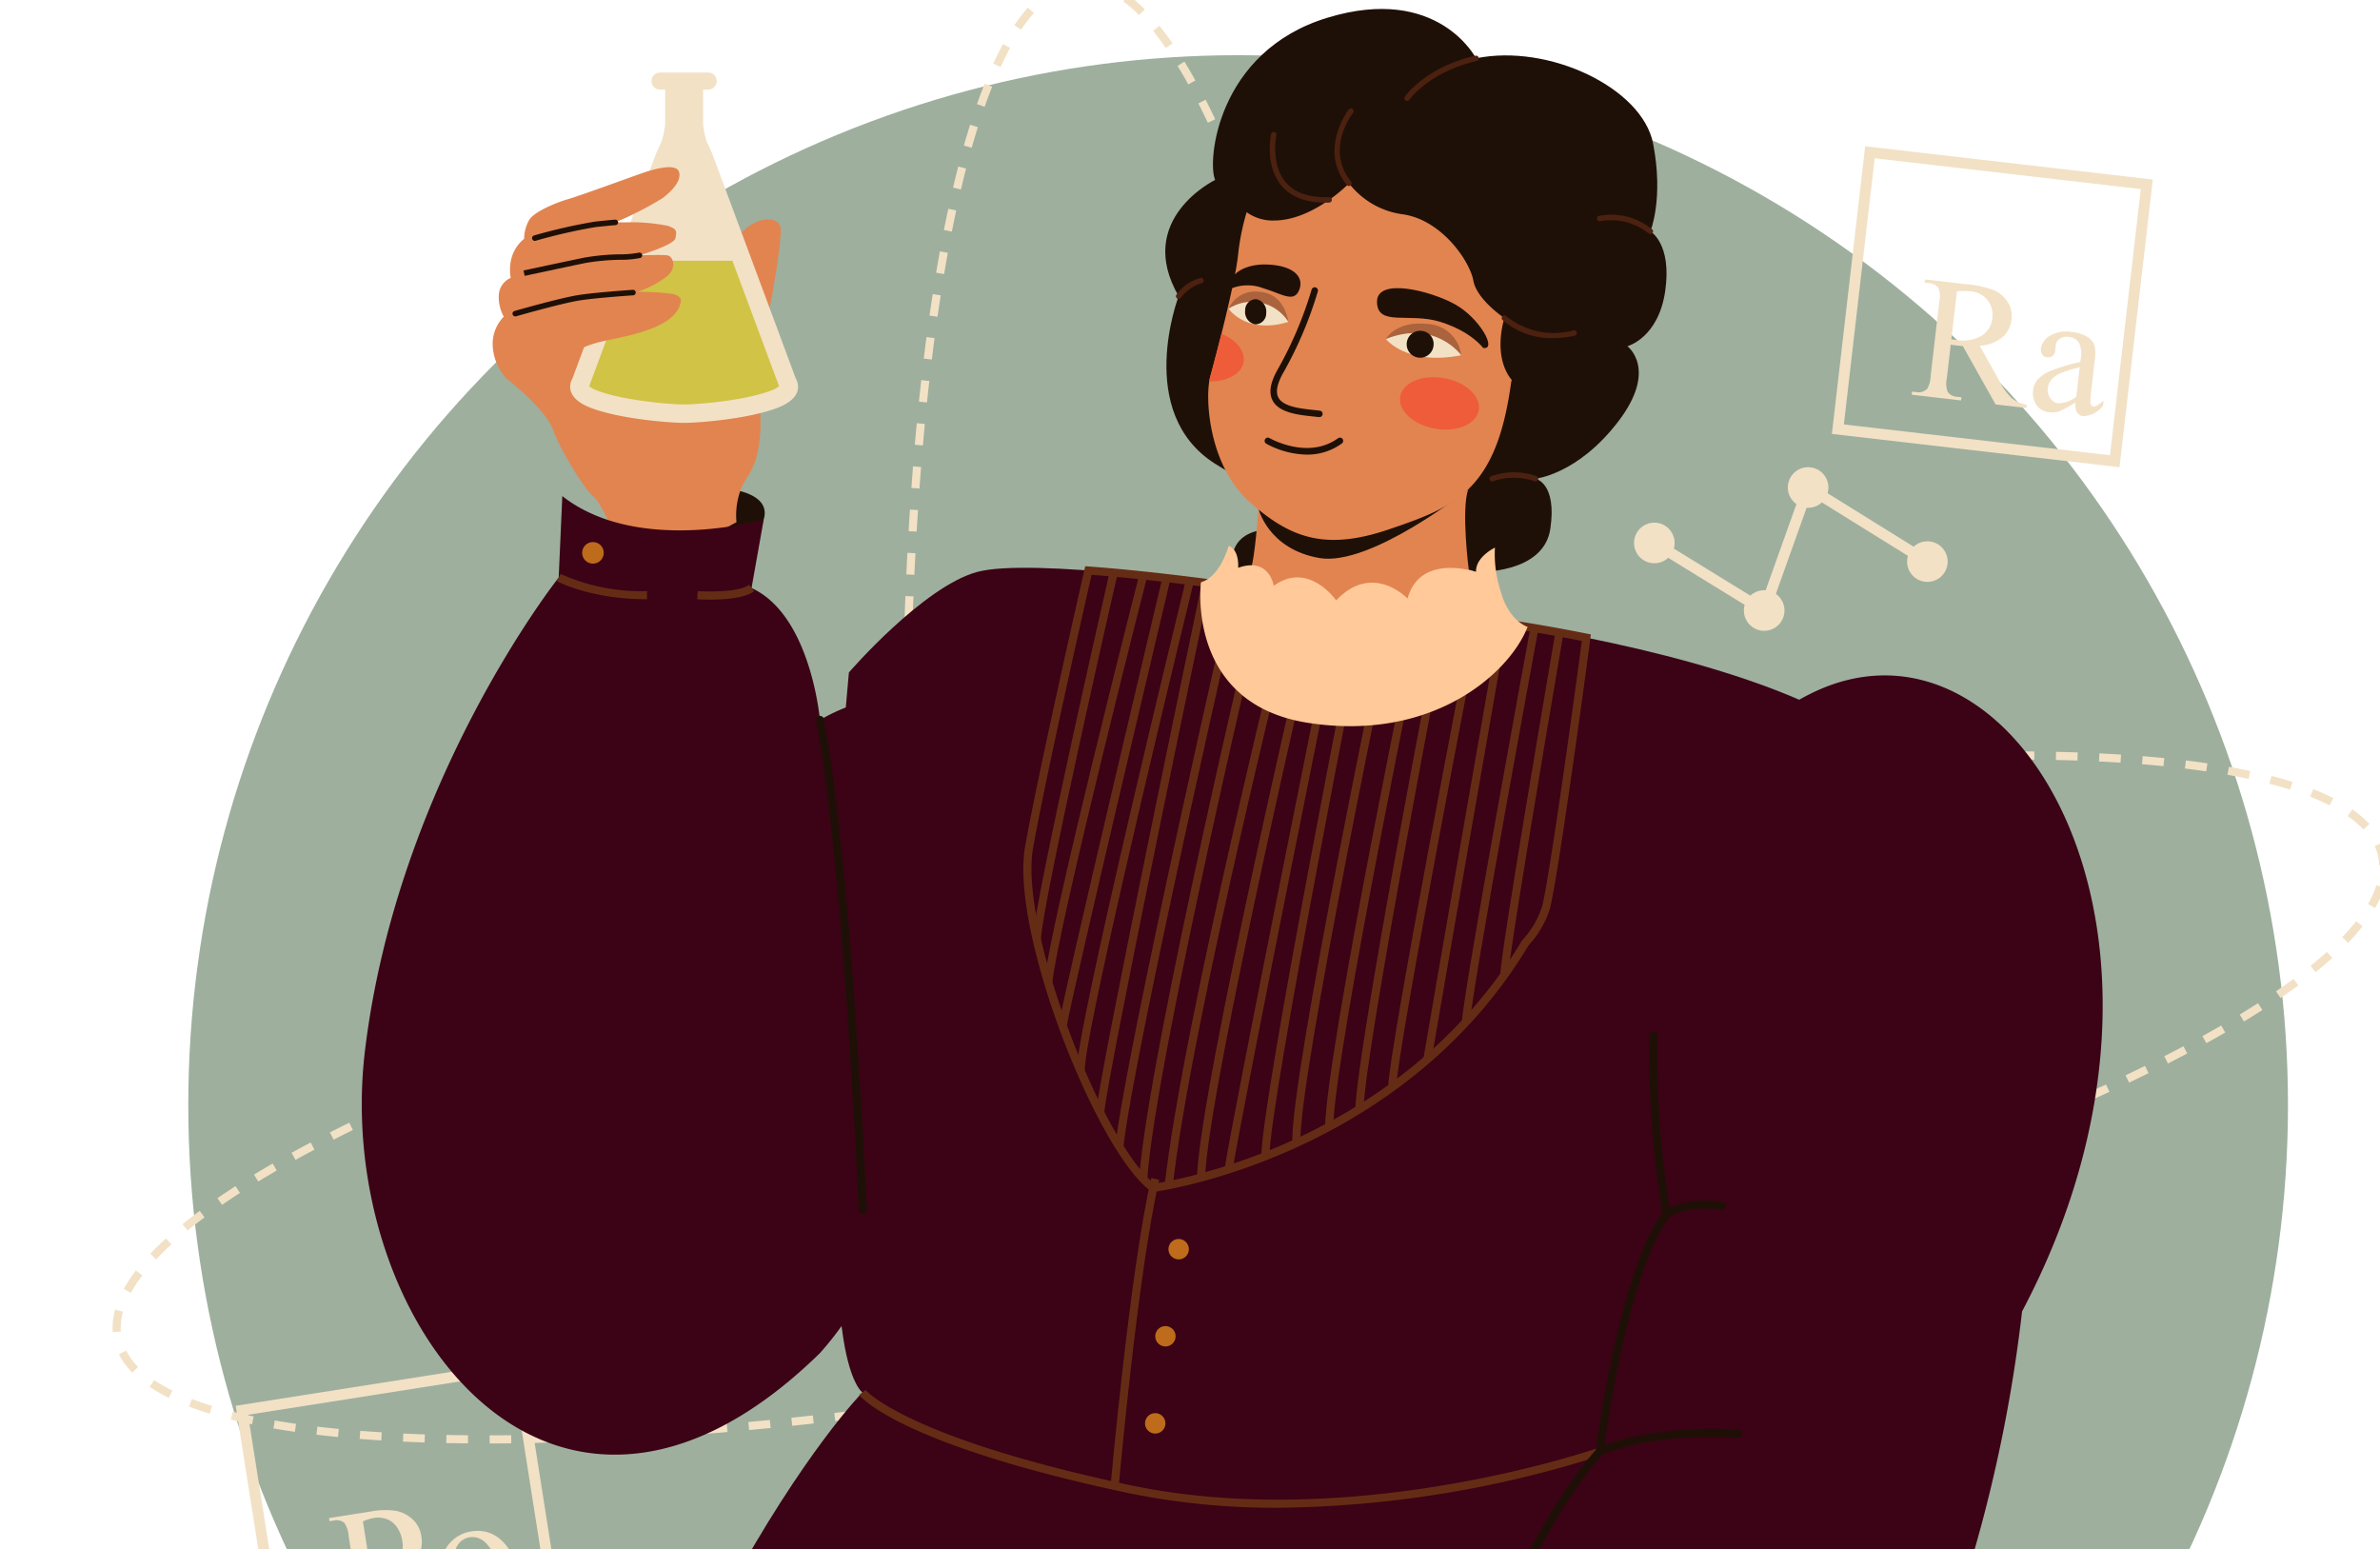 <svg xmlns="http://www.w3.org/2000/svg" xmlns:xlink="http://www.w3.org/1999/xlink" width="295" height="192" viewBox="0 0 295 192">
  <defs>
    <clipPath id="clip-path">
      <rect id="Rectángulo_414750" data-name="Rectángulo 414750" width="295" height="192" transform="translate(915.461 8109)" fill="#fff" stroke="#707070" stroke-width="1"/>
    </clipPath>
    <clipPath id="clip-path-2">
      <rect id="Rectángulo_414749" data-name="Rectángulo 414749" width="335.068" height="335.068" fill="none"/>
    </clipPath>
  </defs>
  <g id="Enmascarar_grupo_1098804" data-name="Enmascarar grupo 1098804" transform="translate(-915.461 -8109)" clip-path="url(#clip-path)">
    <g id="Grupo_1175271" data-name="Grupo 1175271" transform="translate(-2379.607 206.63)">
      <g id="OBJECTS" transform="translate(3281 7852.806)">
        <circle id="Elipse_12138" data-name="Elipse 12138" cx="130.128" cy="130.128" r="130.128" transform="translate(37.406 56.406)" fill="#9eaf9e"/>
        <g id="Grupo_1175252" data-name="Grupo 1175252" transform="translate(28.024 24.881)">
          <g id="Grupo_1175247" data-name="Grupo 1175247" transform="translate(213.106 42.814)">
            <g id="Grupo_1175246" data-name="Grupo 1175246" transform="translate(9.892 16.507)">
              <path id="Trazado_1031328" data-name="Trazado 1031328" d="M388.795,141.578l-3.813-.441-4.063-7.238q-.54-.041-.877-.08c-.09-.011-.189-.024-.294-.04s-.212-.034-.324-.054l-.48,4.151a2.935,2.935,0,0,0,.1,1.709,1.513,1.513,0,0,0,1.147.6l.558.064-.045.391-6.12-.708.045-.39.537.062a1.448,1.448,0,0,0,1.364-.44,3.357,3.357,0,0,0,.4-1.523L378,128.415a2.927,2.927,0,0,0-.1-1.709,1.557,1.557,0,0,0-1.168-.605l-.537-.062.046-.39,5.2.6a12.475,12.475,0,0,1,3.317.72,3.867,3.867,0,0,1,1.692,1.435,3.208,3.208,0,0,1,.507,2.209,3.36,3.36,0,0,1-1.122,2.187,4.878,4.878,0,0,1-2.819,1.062l2.475,4.439a7.361,7.361,0,0,0,1.522,2.077,4.409,4.409,0,0,0,1.827.81Zm-9.295-8.516c.133.015.249.031.347.046s.178.025.241.033a4.669,4.669,0,0,0,3.184-.528,2.851,2.851,0,0,0,1.3-2.134,2.957,2.957,0,0,0-.586-2.272,3.018,3.018,0,0,0-2.121-1.094,9.39,9.39,0,0,0-1.677.009Z" transform="translate(-374.584 -125.649)" fill="#f2e1c5"/>
              <path id="Trazado_1031329" data-name="Trazado 1031329" d="M402.306,144.061a15.921,15.921,0,0,1-2.018,1.111,2.874,2.874,0,0,1-1.242.124,2.186,2.186,0,0,1-1.569-.876,2.535,2.535,0,0,1-.438-1.877,2.307,2.307,0,0,1,.457-1.185,4.213,4.213,0,0,1,1.657-1.175,23.489,23.489,0,0,1,3.733-1.126l.044-.379a3.162,3.162,0,0,0-.229-2.033,1.666,1.666,0,0,0-1.271-.692,1.5,1.5,0,0,0-1.094.237,1.084,1.084,0,0,0-.5.775l-.049.614a1.055,1.055,0,0,1-.334.719.849.849,0,0,1-.678.188.828.828,0,0,1-.606-.347,1.08,1.08,0,0,1-.161-.777,2.169,2.169,0,0,1,1.12-1.557,4.029,4.029,0,0,1,2.689-.458,4.547,4.547,0,0,1,2.057.676,2,2,0,0,1,.8,1.128,5.789,5.789,0,0,1-.025,1.876l-.379,3.276a14.809,14.809,0,0,0-.143,1.7.714.714,0,0,0,.125.436.422.422,0,0,0,.268.138.585.585,0,0,0,.3-.04,6.548,6.548,0,0,0,.942-.67l-.068.59a3.155,3.155,0,0,1-2.437,1.319,1.032,1.032,0,0,1-.78-.454A1.943,1.943,0,0,1,402.306,144.061Zm.079-.684.426-3.677a20.947,20.947,0,0,0-2.158.658,3.562,3.562,0,0,0-1.3.831,1.887,1.887,0,0,0-.487,1.065,1.819,1.819,0,0,0,.308,1.311,1.382,1.382,0,0,0,.984.621A3.854,3.854,0,0,0,402.385,143.376Z" transform="translate(-381.983 -128.833)" fill="#f2e1c5"/>
            </g>
            <path id="Trazado_1031330" data-name="Trazado 1031330" d="M395.473,140.791l-35.65-4.125,4.124-35.651,35.651,4.125Zm-34.164-5.3,32.987,3.816,3.817-32.987L365.125,102.5Z" transform="translate(-359.823 -101.016)" fill="#f2e1c5"/>
          </g>
          <g id="Grupo_1175249" data-name="Grupo 1175249" transform="translate(15.259 193.337)">
            <g id="Grupo_1175248" data-name="Grupo 1175248" transform="translate(11.563 18.505)">
              <path id="Trazado_1031331" data-name="Trazado 1031331" d="M87.076,361.156l.651,4.137a2.946,2.946,0,0,0,.554,1.62,1.529,1.529,0,0,0,1.277.271l.545-.086.062.387-6.086.958-.062-.387.534-.084a1.444,1.444,0,0,0,1.2-.789,3.494,3.494,0,0,0-.032-1.573l-1.444-9.176a3.026,3.026,0,0,0-.545-1.621,1.56,1.56,0,0,0-1.288-.269l-.533.084-.061-.388,5.206-.82a9.32,9.32,0,0,1,3.068-.08,4.183,4.183,0,0,1,2.063,1.033,3.445,3.445,0,0,1,1.1,2.091,3.775,3.775,0,0,1-.7,3.009,4.58,4.58,0,0,1-3.071,1.6,9.245,9.245,0,0,1-1.121.1Q87.78,361.2,87.076,361.156Zm-.094-.6c.381.013.716.013,1.009,0a6.319,6.319,0,0,0,.741-.063,2.522,2.522,0,0,0,1.748-1.14,3.1,3.1,0,0,0,.446-2.308,3.976,3.976,0,0,0-.646-1.654,2.635,2.635,0,0,0-1.256-1.015,3.146,3.146,0,0,0-1.632-.146,6.323,6.323,0,0,0-1.341.415Z" transform="translate(-81.844 -353.246)" fill="#f2e1c5"/>
              <path id="Trazado_1031332" data-name="Trazado 1031332" d="M106.221,357.173a4.3,4.3,0,0,1,3.759,1.1,5.148,5.148,0,0,1,1.632,3.071,6.2,6.2,0,0,1-.208,2.707,4.443,4.443,0,0,1-3.7,3.308,4.115,4.115,0,0,1-3.718-1.185,5.421,5.421,0,0,1-1.594-3.1,5.882,5.882,0,0,1,.242-2.728,4.419,4.419,0,0,1,3.585-3.178ZM106,357.9a2.211,2.211,0,0,0-1.063.506,2.341,2.341,0,0,0-.724,1.3,5.636,5.636,0,0,0-.01,2.181,7.479,7.479,0,0,0,1.4,3.483,2.51,2.51,0,0,0,2.434,1.174,2.071,2.071,0,0,0,1.544-1.1,4.828,4.828,0,0,0,.207-2.985,6.653,6.653,0,0,0-1.734-3.849A2.3,2.3,0,0,0,106,357.9Z" transform="translate(-88.601 -354.52)" fill="#f2e1c5"/>
            </g>
            <path id="Trazado_1031333" data-name="Trazado 1031333" d="M70.17,366.665l-5.581-35.451,35.452-5.581,5.58,35.452Zm-4.048-34.336,5.164,32.8,32.8-5.163-5.163-32.8Z" transform="translate(-64.589 -325.633)" fill="#f2e1c5"/>
          </g>
          <g id="Grupo_1175250" data-name="Grupo 1175250" transform="translate(0 22)">
            <path id="Trazado_1031334" data-name="Trazado 1031334" d="M231.406,324.291a7.289,7.289,0,0,1-.734-.038l.1-1a6.256,6.256,0,0,0,2.444-.237l.29.962a7.27,7.27,0,0,1-1.545.29Q231.683,324.291,231.406,324.291Zm-3.426-.795a12.494,12.494,0,0,1-2.358-1.45l.613-.8a11.444,11.444,0,0,0,2.166,1.334Zm8.041-.77-.58-.821a12.149,12.149,0,0,0,1.906-1.7l.74.68A13.086,13.086,0,0,1,236.021,322.726Zm-12.438-2.514c-.594-.612-1.2-1.3-1.793-2.053l.787-.625c.576.725,1.157,1.391,1.728,1.978Zm16.2-1.482-.827-.571c.465-.675.93-1.427,1.381-2.237l.878.49C240.752,317.249,240.27,318.029,239.786,318.729Zm-19.6-2.758c-.485-.712-.978-1.478-1.462-2.278l.86-.521c.475.785.958,1.536,1.433,2.232Zm22.269-1.979-.909-.426c.357-.763.714-1.581,1.059-2.433l.932.378C243.18,312.379,242.816,313.214,242.451,313.992Zm-25.08-2.642c-.415-.757-.837-1.561-1.254-2.39l.9-.452c.411.818.828,1.612,1.237,2.358Zm27.121-2.364-.946-.338c.288-.807.574-1.657.85-2.524l.958.3C245.074,307.308,244.784,308.168,244.492,308.986Zm-29.55-2.452q-.556-1.192-1.108-2.457l.921-.4q.547,1.252,1.1,2.433Zm31.19-2.685-.966-.277q.359-1.252.7-2.574l.972.253Q246.5,302.585,246.133,303.849ZM212.786,301.6q-.5-1.221-1-2.5l.937-.364q.493,1.271.99,2.482Zm34.706-2.96-.978-.233q.3-1.274.592-2.6l.982.213Q247.8,297.355,247.492,298.638Zm-36.655-2.056q-.457-1.241-.91-2.529l.948-.334q.45,1.283.905,2.516Zm37.8-3.2-.986-.2q.257-1.292.5-2.626l.988.182Q248.9,292.085,248.637,293.382Zm-39.583-1.873q-.421-1.256-.838-2.554l.957-.308q.414,1.291.834,2.542Zm40.556-3.414-.991-.169q.221-1.3.431-2.64l.993.155Q249.832,286.787,249.61,288.094Zm-42.2-1.7q-.391-1.268-.777-2.573l.964-.285q.385,1.3.775,2.562Zm43.034-3.607-1-.144q.189-1.308.369-2.651l1,.133Q250.633,281.47,250.443,282.785Zm-44.562-1.544q-.365-1.278-.725-2.587l.97-.265q.358,1.3.722,2.577Zm45.274-3.782-1-.123q.161-1.314.315-2.658l1,.114Q251.318,276.139,251.155,277.459Zm-46.7-1.4q-.341-1.285-.678-2.6l.974-.25q.336,1.309.676,2.59Zm47.308-3.94-1-.1q.139-1.319.268-2.664l1,.1Q251.9,270.8,251.762,272.121Zm-48.642-1.263q-.321-1.292-.636-2.609l.978-.235q.315,1.314.634,2.6Zm49.156-4.082-1-.088q.117-1.322.224-2.668l1,.08Q252.394,265.45,252.276,266.777Zm-50.408-1.139q-.3-1.3-.6-2.618l.981-.22q.3,1.316.6,2.609Zm50.84-4.214-1-.073q.1-1.326.186-2.672l1,.067Q252.8,260.1,252.708,261.424ZM200.689,260.4q-.283-1.3-.563-2.624l.984-.208q.278,1.321.562,2.619Zm52.372-4.332-1-.06q.079-1.326.151-2.673l1,.054Q253.141,254.735,253.062,256.066Zm-53.481-.92q-.266-1.307-.53-2.632l.986-.2q.261,1.322.529,2.625Zm53.768-4.44-1-.047q.062-1.331.118-2.676l1,.041Q253.411,249.374,253.348,250.705Zm-54.812-.826q-.252-1.309-.5-2.637l.988-.184q.246,1.325.5,2.632Zm55.032-4.538-1.005-.036q.047-1.33.087-2.677l1.005.03Q253.615,244.009,253.568,245.342Zm-56.017-.739q-.238-1.314-.471-2.642l.99-.174q.232,1.327.47,2.638Zm56.176-4.625-1.005-.025q.032-1.331.058-2.678l1.005.019Q253.759,238.643,253.727,239.977Zm-57.1-.661q-.224-1.317-.443-2.647l.991-.164q.219,1.328.443,2.642Zm57.206-4.706-1.005-.014q.018-1.331.03-2.678l1.005.009Q253.847,233.275,253.828,234.61Zm-58.079-.589q-.211-1.319-.418-2.651l.994-.154q.206,1.33.416,2.646Zm58.126-4.777-1.005,0q0-1.035,0-2.077v-.6h1.005v.6Q253.879,228.208,253.875,229.244Zm-58.947-.527q-.2-1.321-.392-2.654l.994-.144q.193,1.33.391,2.65Zm57.936-4.834q-.008-1.334-.021-2.679l1.005-.011q.014,1.347.021,2.683Zm-58.709-.476q-.186-1.324-.368-2.658l1-.136q.181,1.332.367,2.654Zm58.654-4.883q-.019-1.334-.046-2.679l1.005-.019q.026,1.347.046,2.684Zm-59.377-.436q-.174-1.325-.344-2.661l1-.127q.169,1.334.343,2.657Zm59.272-4.922q-.031-1.335-.07-2.679l1.005-.029q.038,1.346.07,2.684Zm-59.95-.4q-.163-1.328-.321-2.664l1-.119q.159,1.335.322,2.66Zm59.8-4.956q-.044-1.335-.092-2.678l1-.037q.049,1.345.093,2.682Zm-60.429-.373q-.152-1.33-.3-2.666l1-.11q.147,1.335.3,2.662Zm60.232-4.982q-.053-1.334-.115-2.677l1-.046q.06,1.344.115,2.681Zm-60.819-.352q-.142-1.331-.277-2.669l1-.1q.136,1.337.277,2.664Zm60.578-5q-.065-1.334-.137-2.676l1-.054q.071,1.343.137,2.68Zm-61.122-.336q-.13-1.332-.255-2.671l1-.094q.126,1.337.255,2.666Zm60.836-5.015q-.076-1.334-.159-2.675l1-.062q.082,1.343.159,2.679Zm-61.335-.328q-.12-1.333-.235-2.672l1-.086q.116,1.338.235,2.669ZM251.5,186.4q-.086-1.334-.18-2.674l1-.07q.092,1.342.18,2.678Zm-61.464-.317q-.11-1.333-.213-2.673l1-.078q.1,1.338.213,2.669Zm61.093-5.029q-.1-1.334-.2-2.673l-.048-.6,1-.078.048.6q.1,1.342.2,2.677Zm-61.508-.32q-.1-1.342-.192-2.677l1-.07q.094,1.334.192,2.673Zm-.374-5.355q-.088-1.342-.171-2.678l1-.062q.082,1.334.171,2.674Zm61.422-.267q-.112-1.338-.225-2.67l1-.086q.115,1.333.225,2.672Zm-61.754-5.09q-.077-1.343-.149-2.68l1-.054q.072,1.335.149,2.676Zm61.293-.249q-.121-1.338-.246-2.668l1-.094q.126,1.333.246,2.672Zm-61.581-5.112q-.067-1.343-.128-2.681l1-.046q.061,1.335.128,2.677Zm61.08-.222q-.132-1.337-.267-2.666l1-.1q.137,1.331.267,2.67ZM188.38,159.3q-.056-1.345-.106-2.683l1-.037q.05,1.335.106,2.677Zm60.781-.192q-.143-1.336-.289-2.663l1-.111q.148,1.33.29,2.667Zm-60.98-5.173q-.044-1.346-.083-2.683l1-.029q.039,1.334.083,2.679Zm60.391-.153q-.153-1.336-.312-2.661l1-.119q.159,1.328.312,2.665Zm-60.545-5.212q-.033-1.347-.06-2.684l1.005-.019q.026,1.334.06,2.679Zm59.912-.108q-.165-1.334-.334-2.658l1-.127q.169,1.326.334,2.662ZM187.919,143.2q-.021-1.347-.036-2.684l1.005-.011q.015,1.334.036,2.679Zm59.34-.055q-.177-1.333-.357-2.655l1-.137q.181,1.325.357,2.66Zm-.724-5.308q-.189-1.332-.381-2.652l1-.145q.192,1.323.381,2.656Zm-58.675,0q-.009-1.347-.011-2.685h1.005q0,1.334.011,2.679Zm57.9-5.3q-.2-1.33-.406-2.648l.994-.155q.205,1.32.405,2.652Zm-56.9-.066-1.005,0q.005-1.347.015-2.683l1.005.007Q188.861,131.125,188.856,132.47Zm56.081-5.227q-.213-1.329-.432-2.644l.992-.164q.218,1.318.432,2.649Zm-56.037-.129-1.005-.013q.018-1.349.042-2.683l1.005.018Q188.918,125.767,188.9,127.114Zm55.161-5.157q-.226-1.326-.457-2.638l.989-.175q.233,1.315.459,2.644Zm-55.062-.2-1.005-.024q.032-1.348.07-2.683l1,.029Q189.03,120.412,189,121.758Zm54.134-5.076q-.24-1.325-.486-2.634l.988-.186q.245,1.313.487,2.64Zm-53.979-.278-1-.035q.047-1.349.1-2.682l1,.04Q189.2,115.057,189.153,116.4Zm52.993-4.987q-.255-1.323-.515-2.628l.986-.2q.261,1.308.517,2.634Zm-52.777-.365-1-.046q.062-1.35.132-2.681l1,.052Q189.432,109.706,189.369,111.052Zm51.73-4.889q-.27-1.32-.546-2.622l.983-.208q.276,1.3.547,2.628Zm-51.45-.46-1-.058q.079-1.35.166-2.679l1,.065Q189.729,104.357,189.65,105.7Zm50.341-4.779q-.288-1.317-.58-2.614l.98-.221q.294,1.3.582,2.621ZM190,100.359l-1-.072q.1-1.35.2-2.677l1,.08Q190.1,99.013,190,100.359Zm48.81-4.66q-.306-1.314-.617-2.605l.978-.235q.311,1.294.618,2.612Zm-48.385-.678-1-.087q.118-1.35.244-2.675l1,.1Q190.543,93.677,190.425,95.022Zm47.131-4.528q-.327-1.311-.657-2.6l.974-.251q.331,1.288.658,2.6Zm-46.623-.8-1-.1q.141-1.349.289-2.67l1,.113Q191.073,88.347,190.934,89.691Zm45.288-4.383q-.349-1.306-.7-2.583l.969-.267q.354,1.281.7,2.592Zm-44.689-.936-1-.121q.165-1.348.339-2.665l1,.132Q191.7,83.028,191.533,84.372ZM234.8,80.149q-.374-1.3-.751-2.569l.964-.286q.379,1.273.753,2.578Zm-42.56-1.082-.994-.143q.192-1.347.4-2.658l.993.155Q192.428,77.725,192.236,79.067Zm41.03-4.048q-.4-1.295-.806-2.551l.957-.309q.407,1.262.81,2.563ZM193.057,73.78l-.992-.166q.226-1.346.464-2.648l.989.181Q193.281,72.442,193.057,73.78Zm38.565-3.852q-.434-1.287-.872-2.528l.948-.335q.441,1.248.877,2.542ZM194.017,68.52l-.986-.2q.266-1.343.544-2.634l.982.211Q194.281,67.186,194.017,68.52Zm35.824-3.634q-.473-1.276-.95-2.5l.936-.366q.481,1.23.956,2.515Zm-34.7-1.591-.978-.229q.315-1.338.643-2.615l.973.251Q195.455,61.968,195.143,63.295Zm32.752-3.386q-.521-1.262-1.047-2.457l.92-.4q.531,1.206,1.055,2.477Zm-31.418-1.784-.968-.274q.377-1.33.771-2.583l.959.3Q196.85,56.809,196.477,58.125Zm29.267-3.1q-.582-1.239-1.169-2.4l.9-.454q.594,1.169,1.183,2.423Zm-27.663-1.98-.948-.334c.31-.879.629-1.73.948-2.529l.934.373C198.7,51.339,198.386,52.177,198.081,53.043Zm25.247-2.77c-.443-.8-.893-1.573-1.337-2.3l.856-.525c.452.737.91,1.523,1.36,2.336Zm-23.268-2.161-.913-.42c.393-.854.8-1.671,1.214-2.427l.883.481C200.84,46.483,200.443,47.279,200.059,48.113Zm20.485-2.359c-.525-.757-1.057-1.469-1.581-2.116l.781-.633c.539.666,1.087,1.4,1.626,2.175ZM202.6,43.494l-.834-.56a20.654,20.654,0,0,1,1.665-2.175l.753.665A19.722,19.722,0,0,0,202.6,43.494Zm14.614-1.811a16.984,16.984,0,0,0-1.955-1.7l.6-.81a18.062,18.062,0,0,1,2.072,1.8Zm-11.159-2.01-.6-.8a9.128,9.128,0,0,1,2.464-1.34l.33.95A8.109,8.109,0,0,0,206.054,39.672Zm7.011-.963a7.2,7.2,0,0,0-2.388-.577l.057-1a8.215,8.215,0,0,1,2.722.655Z" transform="translate(-89.989 -37.128)" fill="#f2e1c5"/>
            <path id="Trazado_1031335" data-name="Trazado 1031335" d="M88.551,265.88v-1.005q1.323,0,2.675-.018l.011,1.005Q89.879,265.878,88.551,265.88Zm-2.687-.011q-1.36-.013-2.686-.04l.021-1.005q1.32.028,2.674.04Zm8.058-.051-.021-1.005q1.325-.029,2.676-.069l.03,1.005Q95.251,265.789,93.922,265.818Zm-13.43-.061q-1.363-.046-2.686-.108l.047-1q1.316.061,2.673.107Zm18.8-.1-.038-1q1.326-.05,2.675-.113l.046,1Q100.619,265.607,99.29,265.657ZM75.122,265.5q-1.365-.085-2.682-.188l.078-1q1.309.1,2.666.187Zm29.532-.094-.054-1q1.326-.07,2.672-.153l.062,1Q105.983,265.339,104.654,265.41Zm5.359-.327-.068-1q1.327-.09,2.671-.19l.074,1Q111.342,264.993,110.013,265.082Zm-40.253,0q-1.368-.134-2.676-.289l.119-1q1.3.156,2.654.288Zm45.607-.394-.082-1q1.326-.108,2.668-.224l.087,1Q116.7,264.577,115.366,264.684Zm-50.952-.246q-1.369-.2-2.662-.421l.172-.99q1.28.222,2.634.417Zm56.3-.22-.094-1q1.326-.124,2.666-.256l.1,1Q122.042,264.093,120.713,264.218Zm5.342-.528-.105-1q1.326-.14,2.663-.286l.11,1Q127.382,263.551,126.055,263.69ZM59.1,263.514c-.909-.19-1.795-.393-2.633-.6l.245-.975c.825.207,1.7.407,2.593.594Zm72.288-.412-.115-1q1.324-.153,2.66-.314l.121,1Q132.715,262.948,131.389,263.1Zm5.328-.642-.125-1q1.323-.167,2.656-.342l.13,1Q138.043,262.293,136.717,262.46Zm-82.856-.274c-.9-.275-1.759-.571-2.567-.88l.359-.939c.787.3,1.629.589,2.5.858Zm88.177-.422-.135-1q1.322-.179,2.653-.366l.14,1Q143.362,261.585,142.038,261.763Zm5.314-.747-.144-1q1.32-.191,2.65-.391l.149,1Q148.675,260.825,147.353,261.017Zm5.307-.795-.153-.993q1.319-.2,2.646-.414l.158.992Q153.98,260.019,152.659,260.222Zm-103.865,0a20.676,20.676,0,0,1-2.382-1.362l.56-.835a19.907,19.907,0,0,0,2.266,1.3Zm109.164-.842-.162-.992q1.318-.215,2.642-.437l.167.99Q159.278,259.166,157.958,259.38Zm5.293-.888-.171-.99q1.316-.227,2.639-.46l.175.99Q164.568,258.265,163.251,258.492Zm5.284-.932-.178-.989q1.314-.237,2.635-.482l.182.988Q169.851,257.321,168.535,257.56ZM44.264,257.1a9.124,9.124,0,0,1-1.66-2.275l.9-.451a8.128,8.128,0,0,0,1.48,2.022Zm129.547-.52-.186-.988q1.313-.247,2.631-.5l.191.987Q175.126,256.334,173.811,256.584Zm5.268-1.019-.2-.986q1.311-.259,2.627-.525l.2.986Q180.392,255.305,179.079,255.565Zm5.259-1.061-.2-.984q1.309-.268,2.622-.545l.207.984Q185.649,254.234,184.337,254.5Zm5.253-1.1-.21-.982,2.618-.566.214.982Q190.9,253.121,189.59,253.4Zm5.234-1.142-.218-.981q1.311-.292,2.614-.586l.222.98Q196.136,251.969,194.824,252.26Zm-152.986-.18c-.013-.182-.02-.365-.019-.548a8.46,8.46,0,0,1,.317-2.246l.97.267a7.448,7.448,0,0,0-.281,1.98c0,.16.005.317.017.474Zm158.22-1-.227-.979q1.309-.3,2.61-.607l.229.978Q201.369,250.774,200.058,251.077Zm5.224-1.226-.235-.978q1.306-.314,2.6-.629l.239.976Q206.591,249.538,205.282,249.851Zm5.214-1.269-.242-.976q1.3-.323,2.6-.65l.246.975Q211.8,248.259,210.5,248.582Zm5.2-1.311-.25-.974q1.3-.335,2.593-.671l.254.972Q217,246.935,215.7,247.27Zm-171.617-.059-.881-.484a18.241,18.241,0,0,1,1.514-2.291l.8.613A17.113,17.113,0,0,0,44.083,247.211Zm176.808-1.3-.258-.972q1.3-.344,2.588-.693l.261.97Q222.192,245.568,220.891,245.913Zm5.18-1.4-.266-.97q1.3-.356,2.581-.716l.271.969Q227.371,244.156,226.071,244.513Zm5.169-1.445-.276-.968q1.293-.368,2.575-.74l.28.966Q232.536,242.7,231.24,243.067Zm-184.018-.009-.73-.691c.59-.623,1.243-1.262,1.942-1.9l.677.743C48.43,241.831,47.795,242.453,47.222,243.058Zm189.172-1.486-.284-.964q1.291-.38,2.567-.765l.29.963Q237.687,241.19,236.394,241.572Zm5.141-1.545-.294-.96q1.287-.394,2.56-.79l.3.96Q242.824,239.634,241.535,240.027Zm-190.413-.544-.635-.78c.671-.546,1.389-1.1,2.136-1.657l.6.808C52.488,238.4,51.781,238.947,51.122,239.483Zm195.538-1.05-.3-.958q1.283-.407,2.551-.816l.309.957Q247.946,238.025,246.66,238.433Zm5.108-1.649-.314-.954q1.28-.422,2.542-.844l.32.953Q253.051,236.363,251.768,236.784Zm-196.379-.477-.57-.829q1.081-.743,2.244-1.494l.545.844Q56.458,235.571,55.389,236.307Zm201.469-1.227-.326-.952q1.276-.436,2.533-.873l.33.949Q258.136,234.643,256.858,235.08ZM59.87,233.413l-.523-.858q1.125-.686,2.315-1.374l.5.87Q60.986,232.735,59.87,233.413Zm202.056-.1-.336-.948q1.272-.45,2.521-.9l.343.945Q263.2,232.861,261.927,233.313Zm5.049-1.83-.35-.942q1.267-.469,2.509-.938l.355.94Q268.244,231.015,266.976,231.483Zm-202.485-.749-.486-.879q1.155-.639,2.365-1.281l.472.887Q65.64,230.1,64.492,230.735ZM272,229.585l-.361-.938q1.261-.486,2.494-.973l.369.934Q273.262,229.1,272,229.585ZM69.213,228.227l-.457-.9q1.178-.6,2.4-1.206l.445.9Q70.386,227.628,69.213,228.227Zm207.78-.615-.377-.932q1.252-.506,2.478-1.014l.385.929Q278.25,227.1,276.994,227.613ZM74.01,225.859l-.433-.907q1.2-.572,2.432-1.143l.423.912Q75.2,225.29,74.01,225.859Zm207.946-.3-.393-.925q1.243-.529,2.458-1.058l.4.921Q283.206,225.025,281.956,225.557Zm-203.09-1.946-.412-.917q1.211-.545,2.456-1.089l.4.921Q80.072,223.068,78.866,223.611Zm208.014-.2-.411-.918q1.236-.553,2.436-1.107l.422.913Q288.121,222.852,286.88,223.409ZM83.77,221.465l-.394-.925q1.223-.521,2.476-1.041l.385.927Q84.989,220.947,83.77,221.465Zm207.988-.309-.432-.908q1.224-.582,2.408-1.165l.444.9Q292.99,220.57,291.759,221.156ZM88.714,219.412l-.377-.931q1.232-.5,2.493-1l.369.934Q89.944,218.914,88.714,219.412Zm207.869-.629-.455-.9q1.21-.616,2.374-1.231l.47.889Q297.8,218.164,296.583,218.784ZM93.693,217.44l-.363-.938q1.242-.48,2.508-.96l.356.941Q94.931,216.96,93.693,217.44Zm207.646-1.171-.485-.881q1.193-.656,2.328-1.31l.5.871Q302.541,215.607,301.339,216.269ZM98.7,215.543l-.35-.942q1.249-.463,2.52-.925l.343.945Q99.947,215.081,98.7,215.543Zm5.033-1.829-.337-.947q1.257-.447,2.532-.892l.33.949Q104.988,213.268,103.735,213.714ZM306,213.579l-.521-.86q1.168-.707,2.265-1.41l.542.847Q307.182,212.865,306,213.579ZM108.792,211.95l-.326-.951q1.262-.432,2.542-.862l.32.953Q110.051,211.519,108.792,211.95Zm201.746-1.281-.566-.83c.751-.513,1.482-1.03,2.174-1.539l.6.81C312.041,209.626,311.3,210.15,310.538,210.67Zm-196.669-.424-.314-.955q1.268-.418,2.551-.833l.31.956Q115.135,209.828,113.87,210.245Zm5.1-1.649-.3-.958q1.273-.4,2.561-.805l.3.959Q120.237,208.194,118.967,208.6Zm195.918-1.133-.631-.783c.716-.576,1.4-1.153,2.023-1.717l.672.747C316.309,206.287,315.614,206.877,314.885,207.464ZM124.081,207l-.294-.962q1.277-.391,2.568-.779l.29.963Q125.356,206.611,124.081,207Zm5.13-1.544-.284-.964q1.281-.378,2.575-.755l.281.966Q130.491,205.08,129.211,205.458Zm5.145-1.494-.276-.966q1.285-.368,2.582-.731l.271.968Q135.639,203.6,134.357,203.964Zm184.548-.135-.724-.7c.642-.667,1.225-1.332,1.732-1.975l.789.623C320.175,202.448,319.571,203.138,318.905,203.829Zm-179.39-1.312-.267-.97q1.289-.355,2.588-.707l.263.97Q140.8,202.162,139.515,202.517Zm5.171-1.4-.259-.971q1.292-.344,2.595-.685l.254.973Q145.976,200.771,144.686,201.115Zm5.184-1.356-.25-.974q1.295-.333,2.6-.662l.246.974Q151.163,199.428,149.87,199.76Zm172.382-.243-.872-.5a11.474,11.474,0,0,0,1.037-2.324l.961.3A12.579,12.579,0,0,1,322.251,199.516Zm-167.187-1.069-.243-.976q1.3-.322,2.605-.641l.239.977Q156.36,198.126,155.064,198.448Zm5.206-1.269-.235-.978q1.3-.312,2.611-.619l.23.978Q161.568,196.868,160.27,197.179Zm5.216-1.227-.227-.979q1.3-.3,2.616-.6l.222.98Q166.787,195.652,165.486,195.952Zm5.224-1.185-.218-.981q1.3-.29,2.613-.576l.214.982Q172.011,194.478,170.71,194.767Zm152.06-.522a6.236,6.236,0,0,0-.56-2.4l.917-.415a7.4,7.4,0,0,1,.492,1.491,7.25,7.25,0,0,1,.157,1.288Zm-146.834-.62-.211-.983.568-.121q1.314-.28,2.624-.555l.206.984q-1.308.273-2.621.554Zm5.81-1.22-.2-.984q1.317-.27,2.63-.535l.2.986Q183.061,192.136,181.747,192.406ZM187,191.349l-.194-.986q1.319-.26,2.632-.514l.19.987Q188.316,191.09,187,191.349Zm5.26-1.015-.186-.988q1.322-.249,2.638-.492l.182.988Q193.578,190.084,192.259,190.334Zm128.548-.552a12.171,12.171,0,0,0-1.95-1.666l.574-.824a13.07,13.07,0,0,1,2.111,1.806Zm-123.279-.421-.178-.989q1.325-.238,2.642-.47l.174.99Q198.85,189.123,197.528,189.362Zm5.277-.928-.17-.99q1.326-.227,2.645-.448l.166.992Q204.128,188.207,202.8,188.434Zm5.285-.884-.163-.992q1.33-.216,2.65-.426l.157.993Q209.414,187.334,208.089,187.55Zm108.525-.76c-.737-.374-1.545-.734-2.4-1.071l.368-.936c.887.348,1.725.722,2.49,1.11Zm-103.235-.078-.153-.993q1.331-.205,2.653-.4l.148.994Q214.708,186.507,213.379,186.712Zm5.3-.791-.144-1q1.334-.193,2.657-.378l.139,1Q220.009,185.727,218.678,185.921Zm5.3-.742-.135-1q1.335-.18,2.66-.352l.129,1Q225.316,185,223.982,185.179Zm87.733-.336c-.805-.253-1.664-.5-2.552-.725l.25-.974c.9.233,1.781.481,2.6.741Zm-82.421-.355-.124-1q1.337-.168,2.662-.327l.121,1Q230.629,184.321,229.294,184.487Zm5.319-.639-.115-1q1.341-.154,2.666-.3l.11,1Q235.95,183.7,234.613,183.849Zm71.96-.337c-.839-.178-1.719-.349-2.615-.507l.176-.99c.906.16,1.8.333,2.648.513Zm-66.637-.246-.1-1q1.342-.14,2.67-.27l.1,1Q241.276,183.126,239.936,183.266Zm5.33-.524-.093-1q1.345-.125,2.674-.239l.086,1Q246.608,182.618,245.267,182.742Zm56.061-.161q-1.289-.19-2.645-.354l.122-1q1.367.167,2.668.358Zm-50.725-.3-.08-1q1.346-.108,2.675-.206l.074,1Q251.947,182.173,250.6,182.281Zm45.426-.348q-1.3-.13-2.661-.239l.081-1q1.367.11,2.68.241Zm-40.085-.046-.068-1q1.35-.09,2.679-.171l.06,1Q257.29,181.8,255.944,181.886Zm5.344-.322-.054-1q1.352-.071,2.682-.132l.046,1Q262.636,181.492,261.288,181.564ZM290.7,181.5q-1.312-.084-2.669-.15l.049-1q1.364.066,2.685.15Zm-24.067-.18-.038-1q1.354-.05,2.684-.089l.029,1Q267.986,181.271,266.636,181.321Zm18.726-.081q-1.317-.045-2.673-.075l.022-1.005q1.362.03,2.687.076Zm-13.375-.074-.021-1.005q1.357-.027,2.686-.042l.01,1.005Q273.339,181.139,271.987,181.166Zm8.028-.044q-1.243-.013-2.514-.013h-.162V180.1h.162q1.277,0,2.524.013Z" transform="translate(-41.819 -84.291)" fill="#f2e1c5"/>
          </g>
          <g id="Grupo_1175251" data-name="Grupo 1175251" transform="translate(188.582 82.588)">
            <circle id="Elipse_12139" data-name="Elipse 12139" cx="2.516" cy="2.516" r="2.516" transform="translate(0 6.874)" fill="#f2e1c5"/>
            <circle id="Elipse_12140" data-name="Elipse 12140" cx="2.516" cy="2.516" r="2.516" transform="translate(33.845 9.184)" fill="#f2e1c5"/>
            <circle id="Elipse_12141" data-name="Elipse 12141" cx="2.516" cy="2.516" r="2.516" transform="translate(19.06)" fill="#f2e1c5"/>
            <circle id="Elipse_12142" data-name="Elipse 12142" cx="2.516" cy="2.516" r="2.516" transform="translate(13.615 15.247)" fill="#f2e1c5"/>
            <path id="Trazado_1031336" data-name="Trazado 1031336" d="M315.042,63.973l-14.319-8.805.7-1.142,12.911,7.939,5.446-15.25,15.49,9.622-.707,1.139L320.485,48.73Z" transform="translate(-298.557 -45.207)" fill="#f2e1c5"/>
          </g>
        </g>
        <g id="Grupo_1175270" data-name="Grupo 1175270">
          <g id="Grupo_1175253" data-name="Grupo 1175253" transform="translate(72.375 222.15)">
            <path id="Trazado_1031337" data-name="Trazado 1031337" d="M156.585,331.5S127.769,360.651,108,444.418H303.679S292.622,366.682,276.2,339.877L203.159,337.2Z" transform="translate(-108 -331.5)" fill="#3b0315"/>
            <path id="Trazado_1031338" data-name="Trazado 1031338" d="M142.254,456.9l-1-.1c2.083-19.784,9.364-42.554,15.106-58.172,6.218-16.913,12.022-29.319,12.079-29.442l.91.426c-.058.123-5.846,12.5-12.049,29.371C151.579,414.541,144.325,437.223,142.254,456.9Z" transform="translate(-118.969 -343.93)" fill="#652c15"/>
            <path id="Trazado_1031339" data-name="Trazado 1031339" d="M207.755,458.724H206.75c0-19.255,11.268-83.211,11.382-83.855l.99.176C219.008,375.687,207.755,439.556,207.755,458.724Z" transform="translate(-140.574 -345.806)" fill="#652c15"/>
            <path id="Trazado_1031340" data-name="Trazado 1031340" d="M307.93,456.947l-1-.122c3.233-26.4-13.485-86.651-13.655-87.256l.969-.271C294.416,369.905,311.186,430.349,307.93,456.947Z" transform="translate(-169.116 -343.968)" fill="#652c15"/>
            <path id="Trazado_1031341" data-name="Trazado 1031341" d="M358.2,456.875c-.992-39.987-19.215-86.813-19.4-87.282l.936-.367c.185.47,18.473,47.456,19.469,87.624Z" transform="translate(-184.133 -343.944)" fill="#652c15"/>
          </g>
          <g id="Grupo_1175255" data-name="Grupo 1175255" transform="translate(115.701 119.741)">
            <path id="Trazado_1031342" data-name="Trazado 1031342" d="M256.337,185.692s25.557,3.351,40.97,11.169S269.3,288.527,269.3,288.527s-30.072,10.641-58.441,4.61-32.949-11.951-32.949-11.951-1.452-1.005-2.345-6.589-2.681-22.785-2.9-31.72,3.574-50.93,3.574-50.93,9.159-10.6,15.86-12.449,31.413,1.759,31.413,1.759l8.7,9.574,22.207-2.234Z" transform="translate(-172.653 -178.777)" fill="#3b0315"/>
            <path id="Trazado_1031343" data-name="Trazado 1031343" d="M231.831,345.635a90.094,90.094,0,0,1-18.683-1.845c-28.225-6-33.05-11.887-33.241-12.134l.795-.615c.044.055,4.98,5.882,32.655,11.767,27.908,5.93,57.871-4.487,58.17-4.592l.335.948A135.472,135.472,0,0,1,231.831,345.635Z" transform="translate(-175.046 -228.94)" fill="#652c15"/>
            <path id="Trazado_1031344" data-name="Trazado 1031344" d="M227.413,330.045l-1-.088c.023-.265,2.384-26.609,5.041-38.126l.98.227C229.792,303.506,227.437,329.781,227.413,330.045Z" transform="translate(-190.386 -216.006)" fill="#652c15"/>
            <path id="Trazado_1031345" data-name="Trazado 1031345" d="M239.642,304.378a1.264,1.264,0,1,0-1.264,1.264A1.264,1.264,0,0,0,239.642,304.378Z" transform="translate(-193.916 -219.728)" fill="#be6b1b"/>
            <circle id="Elipse_12143" data-name="Elipse 12143" cx="1.264" cy="1.264" r="1.264" transform="translate(41.558 94.179)" fill="#be6b1b"/>
            <path id="Trazado_1031346" data-name="Trazado 1031346" d="M235.308,336.589a1.264,1.264,0,1,0-1.263,1.264A1.263,1.263,0,0,0,235.308,336.589Z" transform="translate(-192.487 -230.353)" fill="#be6b1b"/>
            <g id="Grupo_1175254" data-name="Grupo 1175254" transform="translate(25.209)">
              <path id="Trazado_1031347" data-name="Trazado 1031347" d="M226.237,256.256l-.162-.117c-6.706-4.907-17.47-32.119-15.588-42.708,1.5-8.42,6.01-28.4,7.357-34.327l.1-.422.431.032c8.521.63,17.528,1.937,17.618,1.949l.178.026,8.654,9.519,21.717-2.184,1.961-2.967.312.041c.047.007,4.8.637,11.337,1.947l.459.092-.059.464c-1,7.741-4.287,31.342-5.063,33.67a11.947,11.947,0,0,1-2.591,4.4c-15.867,26.438-46.155,30.523-46.459,30.561Zm-7.508-76.507c-1.452,6.392-5.793,25.649-7.252,33.858-1.777,10,8.646,36.61,15.031,41.6,2.64-.4,30.625-5.169,45.555-30.105l.082-.1a10.968,10.968,0,0,0,2.386-4.042c.694-2.079,3.765-23.812,4.959-33.016-5.322-1.056-9.378-1.645-10.5-1.8l-1.875,2.839-22.7,2.283-8.752-9.627C234.386,181.45,226.422,180.337,218.729,179.749Z" transform="translate(-210.27 -178.682)" fill="#652c15"/>
              <path id="Trazado_1031348" data-name="Trazado 1031348" d="M213.033,225.189l-1-.04c.186-4.614,9.158-43.891,9.54-45.56l.98.224C222.454,180.22,213.215,220.667,213.033,225.189Z" transform="translate(-210.85 -178.981)" fill="#652c15"/>
              <path id="Trazado_1031349" data-name="Trazado 1031349" d="M215.143,230.788l-1-.1c.759-7.252,11.331-48.715,11.78-50.477l.974.249C226.787,180.887,215.893,223.61,215.143,230.788Z" transform="translate(-211.548 -179.185)" fill="#652c15"/>
              <path id="Trazado_1031350" data-name="Trazado 1031350" d="M217.8,236.377l-.992-.165c.7-4.216,12.379-53.422,12.876-55.514l.978.232C230.545,181.443,218.5,232.195,217.8,236.377Z" transform="translate(-212.428 -179.347)" fill="#652c15"/>
              <path id="Trazado_1031351" data-name="Trazado 1031351" d="M220.152,242.2c-.4-3.963,12.953-58.665,13.522-60.992l.976.239c-4.8,19.651-13.808,57.618-13.5,60.651Z" transform="translate(-213.527 -179.516)" fill="#652c15"/>
              <path id="Trazado_1031352" data-name="Trazado 1031352" d="M224.728,247.509l-1-.09c.482-5.32,12.59-63.115,13.106-65.573l.983.206C237.69,182.654,225.2,242.247,224.728,247.509Z" transform="translate(-214.709 -179.726)" fill="#652c15"/>
              <path id="Trazado_1031353" data-name="Trazado 1031353" d="M228.276,251.418l-1-.111c1.343-12.066,14.6-69.892,14.738-70.475l.98.225C242.861,181.64,229.612,239.409,228.276,251.418Z" transform="translate(-215.88 -179.391)" fill="#652c15"/>
              <path id="Trazado_1031354" data-name="Trazado 1031354" d="M232.7,255.362l-1-.068c1.024-15.083,15.007-73.876,15.148-74.467l.978.233C247.686,181.65,233.723,240.361,232.7,255.362Z" transform="translate(-217.34 -179.389)" fill="#652c15"/>
              <path id="Trazado_1031355" data-name="Trazado 1031355" d="M237.368,256.821l-1-.109c2.233-20.631,15.743-74.355,15.879-74.895l.975.246C253.087,182.6,239.594,236.259,237.368,256.821Z" transform="translate(-218.879 -179.716)" fill="#652c15"/>
              <path id="Trazado_1031356" data-name="Trazado 1031356" d="M243.38,256.33l-1.005-.023c.25-10.984,14.084-69.972,14.672-72.478l.979.229C257.883,184.671,243.627,245.451,243.38,256.33Z" transform="translate(-220.861 -180.38)" fill="#652c15"/>
              <path id="Trazado_1031357" data-name="Trazado 1031357" d="M248.487,255.834l-.994-.147c.985-6.61,13.679-69.451,13.808-70.084l.985.2C262.158,186.434,249.469,249.25,248.487,255.834Z" transform="translate(-222.549 -180.965)" fill="#652c15"/>
              <path id="Trazado_1031358" data-name="Trazado 1031358" d="M255.29,254.141l-1.005,0C254.309,247.049,266,188.11,266.5,185.6l.985.2C267.365,186.412,255.314,247.149,255.29,254.141Z" transform="translate(-224.789 -180.965)" fill="#652c15"/>
              <path id="Trazado_1031359" data-name="Trazado 1031359" d="M260.037,252.856c-.474-7.241,11.372-63.854,11.876-66.26l.984.206c-.123.588-12.322,58.883-11.857,65.988Z" transform="translate(-226.682 -181.293)" fill="#652c15"/>
              <path id="Trazado_1031360" data-name="Trazado 1031360" d="M267.082,250.822l-1.005-.022c.218-9.7,11.057-61.982,11.519-64.2l.984.2C278.467,187.345,267.3,241.21,267.082,250.822Z" transform="translate(-228.679 -181.293)" fill="#652c15"/>
              <path id="Trazado_1031361" data-name="Trazado 1031361" d="M272.68,249.406l-1.005-.036c.284-8.145,10.031-58.379,10.447-60.514l.986.192C283.007,189.571,272.96,241.339,272.68,249.406Z" transform="translate(-230.526 -182.038)" fill="#652c15"/>
              <path id="Trazado_1031362" data-name="Trazado 1031362" d="M278.755,246.65H277.75c0-4.29,9.972-55.61,10.4-57.793l.986.192C289.029,189.583,278.755,242.456,278.755,246.65Z" transform="translate(-232.529 -182.038)" fill="#652c15"/>
              <path id="Trazado_1031363" data-name="Trazado 1031363" d="M285.252,242.942l-.992-.163c.828-5.02,9.463-54.41,9.55-54.908l.99.173C294.713,188.542,286.08,237.927,285.252,242.942Z" transform="translate(-234.677 -181.713)" fill="#652c15"/>
              <path id="Trazado_1031364" data-name="Trazado 1031364" d="M292.38,238.959l-1-.06c.251-4.158,8.168-47.086,8.5-48.912l.988.183C300.787,190.616,292.626,234.863,292.38,238.959Z" transform="translate(-237.024 -182.411)" fill="#652c15"/>
              <path id="Trazado_1031365" data-name="Trazado 1031365" d="M298.5,233.377c-.17-1.625,6.114-38.376,6.831-42.561l.991.17c-2.792,16.3-6.914,41.007-6.823,42.29Z" transform="translate(-239.374 -182.685)" fill="#652c15"/>
            </g>
          </g>
          <g id="Grupo_1175261" data-name="Grupo 1175261" transform="translate(158.502 50.676)">
            <path id="Trazado_1031366" data-name="Trazado 1031366" d="M248.144,175.649s-.3-3.306,4.052-3.747,0,9.946,0,9.946l-5.7-3.853Z" transform="translate(-239.814 -107.376)" fill="#1f1007"/>
            <g id="Grupo_1175260" data-name="Grupo 1175260">
              <path id="Trazado_1031367" data-name="Trazado 1031367" d="M275.04,145.4s8.377.335,9.214-5.361-1.843-6.2-1.843-6.2,5.194-.5,10.22-7.036,1.173-9.382,1.173-9.382,3.853-1.005,4.691-6.869-1.843-7.371-1.843-7.371,1.675-4.021.335-10.89-12.9-12.4-21.947-10.555c0,0-4.691-9.214-18.429-5.026s-14.91,17.926-13.905,20.1c0,0-10.052,4.858-4.523,14.408,0,0-5.529,14.408,4.523,20.774S275.04,145.4,275.04,145.4Z" transform="translate(-236.523 -75.621)" fill="#1f1007"/>
              <g id="Grupo_1175258" data-name="Grupo 1175258" transform="translate(5.323 18.906)">
                <path id="Trazado_1031368" data-name="Trazado 1031368" d="M253.225,166.474s-.409,6.374-1.043,7.878,11.095,6.195,11.095,6.195l10.22-1.508,5.8-4.98s-.96-7.455-.062-9.968S253.225,166.474,253.225,166.474Z" transform="translate(-247.003 -123.473)" fill="#e28450"/>
                <path id="Trazado_1031369" data-name="Trazado 1031369" d="M253.75,165.956s1.173,5.026,7.539,6.143,18.474-8.526,18.474-8.526l-.3-1.769Z" transform="translate(-247.528 -122.956)" fill="#1f1007"/>
                <path id="Trazado_1031370" data-name="Trazado 1031370" d="M249.645,108.859a28.494,28.494,0,0,0-1.47,6.478c-.335,3.463-2.792,12.733-3.463,15.19s-.257,10.945,4.908,15.524c5,4.436,9.328,6.053,17.206,3.387,8.363-2.83,13.376-4.849,15.19-18.241l3.8-14.967-18.653-12.4-13.7,2.457Z" transform="translate(-244.466 -103.833)" fill="#e28450"/>
                <path id="Trazado_1031371" data-name="Trazado 1031371" d="M262.026,143.179a.349.349,0,0,1-.046,0l-.617-.067c-1.932-.2-4.337-.458-5.127-2.006-.494-.969-.273-2.241.675-3.887a47.92,47.92,0,0,0,4.168-9.832.4.4,0,1,1,.775.214,48.706,48.706,0,0,1-4.247,10.019c-.79,1.374-1.011,2.424-.655,3.121.591,1.16,2.756,1.388,4.495,1.572l.623.068a.4.4,0,0,1-.045.8Z" transform="translate(-248.264 -111.504)" fill="#1f1007"/>
                <path id="Trazado_1031372" data-name="Trazado 1031372" d="M260.124,157.005a10.862,10.862,0,0,1-5.027-1.357.4.4,0,0,1,.409-.693c.048.027,4.741,2.733,8.495.021a.4.4,0,0,1,.472.651A7.282,7.282,0,0,1,260.124,157.005Z" transform="translate(-247.908 -120.678)" fill="#1f1007"/>
                <g id="Grupo_1175256" data-name="Grupo 1175256" transform="translate(22.025 20.081)">
                  <path id="Trazado_1031373" data-name="Trazado 1031373" d="M277.333,135.721s1.2-2.29,5.138-1.871a4.415,4.415,0,0,1,4.2,3.881Z" transform="translate(-277.333 -133.799)" fill="#aa633c"/>
                  <path id="Trazado_1031374" data-name="Trazado 1031374" d="M277.333,136.3s2.589,3.351,9.336,2.01C286.669,138.314,283.476,133.846,277.333,136.3Z" transform="translate(-277.333 -134.382)" fill="#f2e1c5"/>
                  <path id="Trazado_1031375" data-name="Trazado 1031375" d="M284.518,136.928a1.668,1.668,0,1,1-1.447-1.769A1.618,1.618,0,0,1,284.518,136.928Z" transform="translate(-278.61 -134.242)" fill="#1f1007"/>
                </g>
                <g id="Grupo_1175257" data-name="Grupo 1175257" transform="translate(2.525 16.148)">
                  <path id="Trazado_1031376" data-name="Trazado 1031376" d="M248.234,130.024a3.618,3.618,0,0,1,3.938-2.074c3.1.261,3.472,3.709,3.472,3.709Z" transform="translate(-248.234 -127.93)" fill="#aa633c"/>
                  <path id="Trazado_1031377" data-name="Trazado 1031377" d="M248.234,130.619s2.186,3.243,7.41,1.634A5.336,5.336,0,0,0,248.234,130.619Z" transform="translate(-248.234 -128.525)" fill="#f2e1c5"/>
                  <path id="Trazado_1031378" data-name="Trazado 1031378" d="M253.911,131a1.353,1.353,0,0,1-1.391,1.408A1.559,1.559,0,0,1,251.3,130.7a1.353,1.353,0,0,1,1.391-1.409A1.56,1.56,0,0,1,253.911,131Z" transform="translate(-249.246 -128.375)" fill="#1f1007"/>
                </g>
                <path id="Trazado_1031379" data-name="Trazado 1031379" d="M288.838,134.665s-1.424-2.01-5.277-3.225-7.832.629-7.874-2.471,6.68-1.374,9.675.293C288.419,130.962,290.64,134.957,288.838,134.665Z" transform="translate(-254.765 -111.558)" fill="#1f1007"/>
                <path id="Trazado_1031380" data-name="Trazado 1031380" d="M289.7,147.821c-.3,1.732-2.731,2.752-5.419,2.279s-4.621-2.259-4.316-3.991,2.73-2.752,5.419-2.279S290.006,146.09,289.7,147.821Z" transform="translate(-256.166 -116.988)" fill="#ee5c39"/>
                <path id="Trazado_1031381" data-name="Trazado 1031381" d="M246.173,135.677c-.584,2.331-1.131,4.379-1.4,5.354a5.53,5.53,0,0,0-.117.565c2.191.042,3.993-.914,4.253-2.39C249.153,137.839,247.994,136.439,246.173,135.677Z" transform="translate(-244.53 -114.337)" fill="#ee5c39"/>
                <path id="Trazado_1031382" data-name="Trazado 1031382" d="M248.783,125.81a5.388,5.388,0,0,1,3.807,0c2.4.724,3.8,1.815,4.468.292s-.447-2.974-3.574-3.2-4.353,1.195-4.353,1.195A1.148,1.148,0,0,0,248.783,125.81Z" transform="translate(-245.81 -110.116)" fill="#1f1007"/>
              </g>
              <path id="Trazado_1031383" data-name="Trazado 1031383" d="M248.234,102.061a5.545,5.545,0,0,0,5.6,4.607c4.886,0,9.326-4.607,9.326-4.607a10.13,10.13,0,0,0,6.785,3.853c4.775.754,8.209,5.84,8.628,8.2s3.853,4.648,3.853,4.648-3.183,9.52,6.785,10.19l4.607-4.188-4.1-22.031L263.658,90.25l-14.24,4.523Z" transform="translate(-240.386 -80.447)" fill="#1f1007"/>
              <g id="Grupo_1175259" data-name="Grupo 1175259" transform="translate(1.325 5.782)">
                <path id="Trazado_1031384" data-name="Trazado 1031384" d="M262.772,107.133c-2.457,0-4.3-.713-5.477-2.122-2.084-2.492-1.315-6.214-1.282-6.371a.335.335,0,0,1,.655.141c-.008.035-.732,3.565,1.143,5.8,1.11,1.324,2.918,1.951,5.383,1.872h.011a.335.335,0,0,1,.011.67C263.067,107.131,262.918,107.133,262.772,107.133Z" transform="translate(-244.222 -88.909)" fill="#4c2110"/>
                <path id="Trazado_1031385" data-name="Trazado 1031385" d="M269.619,103.633a.336.336,0,0,1-.261-.125c-3.56-4.429.211-9.332.249-9.381a.336.336,0,0,1,.528.414c-.143.183-3.478,4.536-.254,8.546a.335.335,0,0,1-.261.545Z" transform="translate(-248.175 -87.466)" fill="#4c2110"/>
                <path id="Trazado_1031386" data-name="Trazado 1031386" d="M305.152,135.11a9.257,9.257,0,0,1-6.3-2.243.335.335,0,0,1,.472-.476,9.331,9.331,0,0,0,8.32,1.768.335.335,0,1,1,.143.654A12.209,12.209,0,0,1,305.152,135.11Z" transform="translate(-258.374 -100.098)" fill="#4c2110"/>
                <path id="Trazado_1031387" data-name="Trazado 1031387" d="M281.085,89.862a.335.335,0,0,1-.275-.525c.1-.148,2.574-3.642,8.744-5.078a.335.335,0,0,1,.151.653c-5.92,1.378-8.321,4.772-8.345,4.806A.334.334,0,0,1,281.085,89.862Z" transform="translate(-252.437 -84.249)" fill="#4c2110"/>
                <path id="Trazado_1031388" data-name="Trazado 1031388" d="M322.993,116.066a.333.333,0,0,1-.223-.084,7.472,7.472,0,0,0-5.994-1.512.335.335,0,0,1-.13-.658,8.009,8.009,0,0,1,6.571,1.671.335.335,0,0,1-.224.584Z" transform="translate(-264.188 -93.952)" fill="#4c2110"/>
                <path id="Trazado_1031389" data-name="Trazado 1031389" d="M238.834,127.964a.338.338,0,0,1-.164-.043.334.334,0,0,1-.127-.454,5.416,5.416,0,0,1,2.945-2.091.335.335,0,0,1,.224.632,4.9,4.9,0,0,0-2.585,1.788A.337.337,0,0,1,238.834,127.964Z" transform="translate(-238.5 -97.809)" fill="#4c2110"/>
                <path id="Trazado_1031390" data-name="Trazado 1031390" d="M296.835,162.439a.335.335,0,0,1-.121-.647,8.356,8.356,0,0,1,5.606,0,.335.335,0,0,1-.247.623,7.793,7.793,0,0,0-5.116,0A.338.338,0,0,1,296.835,162.439Z" transform="translate(-257.632 -109.666)" fill="#4c2110"/>
              </g>
            </g>
            <path id="Trazado_1031391" data-name="Trazado 1031391" d="M243.085,179.423s-1.961,15.091,13.33,17.436,24.84-6.036,27.158-11.9c0,0-2.347-.72-3.337-4.432a14.6,14.6,0,0,1-.712-5.394s-2.42,1.139-2.345,3.016c0,0-6.925-2.4-8.489,3.3,0,0-4.294-4.58-8.848.223,0,0-3.436-4.95-7.737-1.8,0,0-.525-3.619-4.412-2.236,0,0,.2-2.231-1.183-2.725C246.508,174.9,245.514,178.741,243.085,179.423Z" transform="translate(-238.66 -108.371)" fill="#ffc999"/>
          </g>
          <g id="Grupo_1175266" data-name="Grupo 1175266" transform="translate(58.913 49.286)">
            <g id="Grupo_1175264" data-name="Grupo 1175264" transform="translate(16.211 9.269)">
              <path id="Trazado_1031392" data-name="Trazado 1031392" d="M152.851,131.948s4.648.474,4.133,3.366-4.514,3.125-4.514,3.125L150,134.011Z" transform="translate(-123.291 -80.289)" fill="#1f1007"/>
              <path id="Trazado_1031393" data-name="Trazado 1031393" d="M134.677,110.8a9.036,9.036,0,0,1,.85-4.779c1.14-1.831,2.375-3.353,2.09-9.434a61.207,61.207,0,0,1,1.425-13.634s1.333-7.366,1.094-8.7-2.709-1.381-4.515.355-29.455,18.388-29.455,18.388,4.846,3.73,5.8,6.414,4.108,7.586,4.941,8.192,2.091,3.519,2.091,3.519l10.547,2.47Z" transform="translate(-104.447 -55.072)" fill="#e28450"/>
              <g id="Grupo_1175262" data-name="Grupo 1175262" transform="translate(9.614)">
                <path id="Trazado_1031394" data-name="Trazado 1031394" d="M147.986,80.272,137.629,52.408s-.3-.677-.653-1.425a9.288,9.288,0,0,1-.487-2.376V43.667h-4.7v4.941a9.3,9.3,0,0,1-.487,2.376c-.356.749-.653,1.425-.653,1.425L120.291,80.272s-1.425,2.16,2.185,3.586,9.927,1.9,11.663,1.9,8.052-.475,11.662-1.9S147.986,80.272,147.986,80.272Z" transform="translate(-120.013 -42.338)" fill="#f2e1c5"/>
                <path id="Trazado_1031395" data-name="Trazado 1031395" d="M129.946,82.25l-5.726,15.4-.038.176a3.69,3.69,0,0,0,.924.494c3.1,1.223,9,1.742,10.825,1.742s7.726-.518,10.825-1.742a3.555,3.555,0,0,0,.945-.511L141.915,82.25Z" transform="translate(-121.805 -58.925)" fill="#d1c345"/>
                <path id="Trazado_1031396" data-name="Trazado 1031396" d="M144.727,43.447H138.76a1.056,1.056,0,0,1-1.056-1.055h0a1.056,1.056,0,0,1,1.056-1.056h5.967a1.056,1.056,0,0,1,1.056,1.056h0A1.056,1.056,0,0,1,144.727,43.447Z" transform="translate(-127.618 -41.336)" fill="#f2e1c5"/>
              </g>
              <g id="Grupo_1175263" data-name="Grupo 1175263" transform="translate(0 11.737)">
                <path id="Trazado_1031397" data-name="Trazado 1031397" d="M112.764,85.341s.888-1.122,3.932-1.82,9.268-1.6,9.79-4.974c0,0,.19-.713-1.188-.95a34.491,34.491,0,0,0-4.181-.238,12.455,12.455,0,0,0,3.753-2c1.188-1.14.57-2.423-.047-2.518s-3.469,0-3.469,0,4.324-1.283,4.466-2.138.237-1.092-.95-1.52a23.176,23.176,0,0,0-5.242-.428h-1.267a42.81,42.81,0,0,0,5.844-2.993c1.425-1.093,2.376-2.28,2.043-3.278s-2.613-.523-4.751.237-7.6,2.756-9.074,3.183-4.039,1.516-4.7,2.492a4.912,4.912,0,0,0-.665,2.4,4.659,4.659,0,0,0-1.663,2.829,6.049,6.049,0,0,0,0,2.017,2.443,2.443,0,0,0-1.473,2.091,4.976,4.976,0,0,0,.617,2.708,4.824,4.824,0,0,0-1.377,3.563,6.52,6.52,0,0,0,1.71,4.109c.469.375,6.414-1.069,6.508-1.211S112.764,85.341,112.764,85.341Z" transform="translate(-103.15 -61.923)" fill="#e28450"/>
                <path id="Trazado_1031398" data-name="Trazado 1031398" d="M107.825,91.863a.342.342,0,0,1-.094-.671c.237-.068,5.843-1.673,8.073-2s6.541-.618,6.584-.621a.336.336,0,0,1,.364.319.342.342,0,0,1-.319.364c-.043,0-4.335.288-6.528.615s-7.927,1.97-7.985,1.986A.338.338,0,0,1,107.825,91.863Z" transform="translate(-105.013 -73.377)" fill="#1f1007"/>
                <path id="Trazado_1031399" data-name="Trazado 1031399" d="M110.017,83.366l-.143-.669s4.99-1.066,7.508-1.589a28.349,28.349,0,0,1,4.46-.413,12.387,12.387,0,0,0,2.3-.2.342.342,0,1,1,.209.652,11.97,11.97,0,0,1-2.482.227,27.781,27.781,0,0,0-4.346.4C115,82.3,110.017,83.366,110.017,83.366Z" transform="translate(-106.041 -69.902)" fill="#1f1007"/>
                <path id="Trazado_1031400" data-name="Trazado 1031400" d="M112.075,75.949a.342.342,0,0,1-.092-.672,67.371,67.371,0,0,1,7.564-1.721c2.187-.228,2.471-.24,2.506-.24a.342.342,0,1,1,0,.685s-.281.011-2.435.235a68.45,68.45,0,0,0-7.449,1.7A.348.348,0,0,1,112.075,75.949Z" transform="translate(-106.84 -66.821)" fill="#1f1007"/>
              </g>
            </g>
            <g id="Grupo_1175265" data-name="Grupo 1175265" transform="translate(0 61.758)">
              <path id="Trazado_1031401" data-name="Trazado 1031401" d="M164.143,164.5s-6.609-10.687-19.444-3.251c0,0-1.107-13-8.479-16.354l1.508-8.476s-15.581,4.447-24.963-2.92l-.447,10.1s-19.992,25.2-24.013,58.652,23.329,69.817,56.393,37.469a38.646,38.646,0,0,0,5.618-8.2,45.475,45.475,0,0,0,5-16.187,207.393,207.393,0,0,1,4.356-25.68s1.162-6.1,2.3-12.336C163.016,171.635,164.037,165.855,164.143,164.5Z" transform="translate(-87.913 -133.494)" fill="#3b0315"/>
              <path id="Trazado_1031402" data-name="Trazado 1031402" d="M177.715,235.892a.5.5,0,0,1-.5-.48c-.019-.427-1.9-42.874-5.3-60.661a.5.5,0,0,1,.988-.189c3.42,17.858,5.3,60.379,5.319,60.806a.5.5,0,0,1-.48.523Z" transform="translate(-115.618 -146.906)" fill="#1f1007"/>
              <path id="Trazado_1031403" data-name="Trazado 1031403" d="M135.16,151.04c-6.972,0-11.016-2.159-11.185-2.251l.48-.883a24.42,24.42,0,0,0,10.705,2.129Z" transform="translate(-99.808 -138.248)" fill="#652c15"/>
              <path id="Trazado_1031404" data-name="Trazado 1031404" d="M151.565,151.748c-.817,0-1.438-.036-1.614-.048l.066-1c1.375.088,5.2.122,6.358-.787l.621.791C155.866,151.588,153.284,151.748,151.565,151.748Z" transform="translate(-108.377 -138.909)" fill="#652c15"/>
              <circle id="Elipse_12144" data-name="Elipse 12144" cx="1.34" cy="1.34" r="1.34" transform="translate(27.311 5.7)" fill="#be6b1b"/>
            </g>
          </g>
          <g id="Grupo_1175269" data-name="Grupo 1175269">
            <g id="Grupo_1175268" data-name="Grupo 1175268">
              <g id="Grupo_1175267" data-name="Grupo 1175267" clip-path="url(#clip-path-2)">
                <path id="Trazado_1031405" data-name="Trazado 1031405" d="M249.984,465.5S235.5,482.812,234.29,483.706s.662,3.127,4.418,1.34a36.488,36.488,0,0,0,7.666-5.472S238.29,504.7,235.685,507.16s.384,4.691,3.022,3.8,11.276-16.306,11.276-16.306-6.69,19.211-5.988,20.774,2.536,1.787,4.076,0c0,0-1.1,2.681,2.345,2.457s13.38-18.094,13.38-18.094-3.355,17.45-2.068,18.106,1.795,1.551,3.216-2.47,12.249-22.561,14.095-26.805a22.192,22.192,0,0,0,1.539-9.047L261.728,469.3Z" transform="translate(-77.164 -153.552)" fill="#e28450"/>
              </g>
            </g>
            <path id="Trazado_1031406" data-name="Trazado 1031406" d="M305.705,265.639a118.555,118.555,0,0,1-1.612-22.092c.33-15.526,4.1-34.832,19.544-42.44,25.564-12.6,50.6,30.356,26.135,76.6A182.98,182.98,0,0,1,336.96,327.02a132.359,132.359,0,0,1-18.489,31.769,91.975,91.975,0,0,1-25.828,22.449l-4.16,10.387a43.41,43.41,0,0,1-30.594-14.073l5.99-11.057s20.388-57.023,33.539-71.4C297.418,295.094,300.182,273.011,305.705,265.639Z" transform="translate(-85.069 -65.604)" fill="#3b0315"/>
            <path id="Trazado_1031407" data-name="Trazado 1031407" d="M309.5,444.567a.5.5,0,0,1-.251-.938A91.621,91.621,0,0,0,334.939,421.3a131.5,131.5,0,0,0,18.417-31.648.5.5,0,1,1,.927.389,132.506,132.506,0,0,1-18.56,31.89,92.62,92.62,0,0,1-25.97,22.569A.5.5,0,0,1,309.5,444.567Z" transform="translate(-101.928 -128.43)" fill="#1f1007"/>
            <path id="Trazado_1031408" data-name="Trazado 1031408" d="M257.641,399.793a.5.5,0,0,1-.442-.742l5.972-11.024c1-2.8,20.511-57.013,33.52-71.415.277-2.146,2.965-22.062,8.233-29.359a121.371,121.371,0,0,1-1.582-21.978.5.5,0,1,1,1.005.021,119.132,119.132,0,0,0,1.6,21.988.5.5,0,0,1-.091.4c-5.381,7.18-8.164,29-8.192,29.216a.5.5,0,0,1-.127.277c-12.934,14.139-33.233,70.661-33.437,71.231a.491.491,0,0,1-.031.07l-5.99,11.057A.5.5,0,0,1,257.641,399.793Z" transform="translate(-84.821 -87.342)" fill="#1f1007"/>
            <path id="Trazado_1031409" data-name="Trazado 1031409" d="M316.628,341.56a.5.5,0,0,1-.223-.954c.241-.119,6.031-2.9,17.422-2.3a.5.5,0,0,1-.054,1c-11.1-.59-16.866,2.171-16.924,2.2A.5.5,0,0,1,316.628,341.56Z" transform="translate(-104.278 -111.567)" fill="#1f1007"/>
            <path id="Trazado_1031410" data-name="Trazado 1031410" d="M329,298.181a.5.5,0,0,1-.308-.9c.1-.074,2.4-1.8,7.252-1.1a.5.5,0,0,1,.426.568.5.5,0,0,1-.568.426c-4.386-.624-6.478.893-6.5.909A.5.5,0,0,1,329,298.181Z" transform="translate(-108.358 -97.644)" fill="#1f1007"/>
            <circle id="Elipse_12145" data-name="Elipse 12145" cx="1.34" cy="1.34" r="1.34" transform="translate(199.195 318.984)" fill="#be6b1b"/>
            <path id="Trazado_1031411" data-name="Trazado 1031411" d="M293.414,464.733c-6.616,0-13.248-3.4-17.83-6.421a63.882,63.882,0,0,1-9.291-7.467l.716-.705c.148.149,14.957,14.994,28.35,13.479l.113,1A18.208,18.208,0,0,1,293.414,464.733Z" transform="translate(-87.841 -148.486)" fill="#652c15"/>
          </g>
        </g>
      </g>
    </g>
  </g>
</svg>
